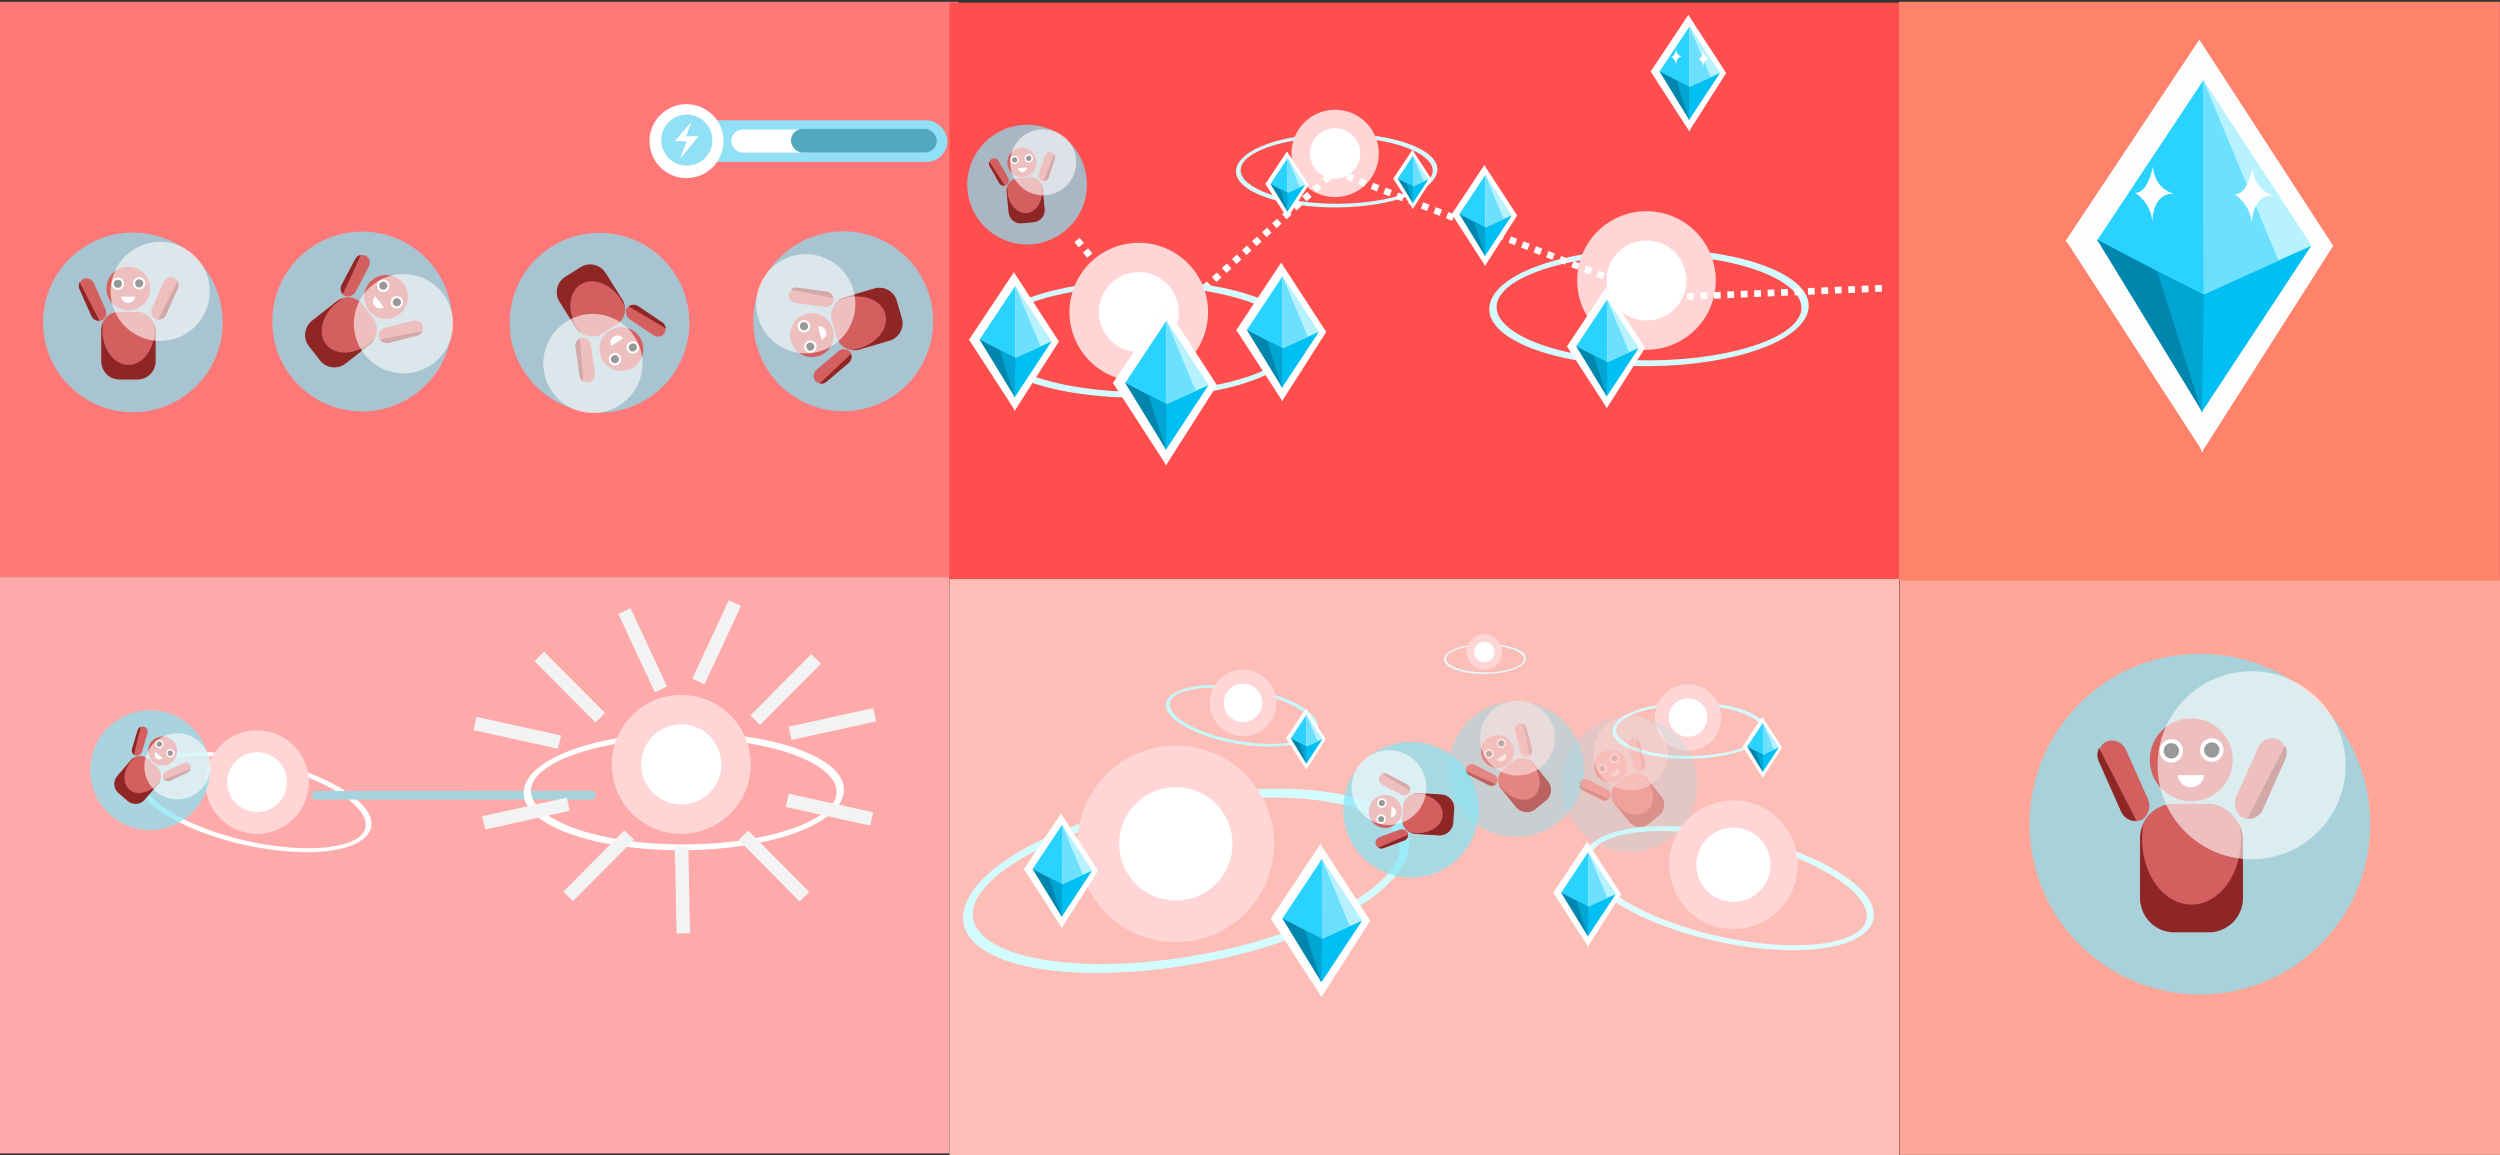 <svg xmlns="http://www.w3.org/2000/svg" xmlns:xlink="http://www.w3.org/1999/xlink" viewBox="0 0 812.1 375.3"><rect x="0" y="0" width="812.1" height="375.3" fill="#333333" stroke="none"/><style><![CDATA[.B{fill:#fff}.C{fill:#d35f5f}.D{fill:#8f2626}.E{fill:#000}.F{fill:#fffeff}.G{fill:#2ad2ff}.H{fill:#b8f2ff}.I{fill:#0085ac}.J{fill:#00bff3}.K{fill:#00a5d3}.L{fill:#6ee0ff}.M{fill:none}.N{fill:#83e4f5}.O{fill-opacity:.7}.P{fill-opacity:.6}.Q{fill:#ffd5d5}.R{stroke-width:9.6}.S{fill-rule:evenodd}.T{stroke:#d3fcff}]]></style><g transform="matrix(.312 0 0 .312 60.6 -680.8)"><path fill="#ff7878" d="M-194.364 2183.922h997.992v599.045h-997.992z"/><g fill="red"><g transform="matrix(.89 0 0 .89 583.5 1914.4)"><circle r="105.1" cy="677.9" cx="-718.4" class="N O"/><g transform="matrix(.417 0 0 .417 -1254.4 404.8)"><circle cx="1272.6" cy="559.8" r="61.4" class="C"/><circle cx="1243.1" cy="546.5" r="17.4" class="B"/><circle cx="1243.1" cy="546.5" r="11.4" class="E"/><circle cx="1303" cy="545.3" r="17.4" class="B"/><circle cx="1303" cy="545.3" r="11.4" class="E"/><use xlink:href="#B" class="B"/></g><g transform="matrix(.417 0 0 .417 -1110.2 360.3)"><rect width="152.1" height="188.1" x="850.8" y="731.6" ry="50.7" class="C"/><use xlink:href="#C" class="D"/><rect ry="23" y="-1036.5" x="449.7" height="126.7" width="43.3" transform="matrix(.914 -.407 -.407 -.914 0 0)" class="C"/><use xlink:href="#D" class="D"/></g><g transform="matrix(-.417 0 0 .417 -336.3 358.9)"><rect transform="matrix(.914 -.407 -.407 -.914 0 0)" width="43.3" height="126.7" x="449.7" y="-1036.5" ry="23" class="C"/><use xlink:href="#D" class="D"/></g><circle r="58" cy="641.6" cx="-686.5" class="B P"/></g><g transform="matrix(.551 .7 -.7 .551 975.282 2575.902)"><circle cx="-602.3" cy="657.9" r="105.1" class="N O"/><g transform="matrix(.417 0 0 .417 -1138.3 384.8)"><circle r="61.4" cy="559.8" cx="1272.6" class="C"/><circle r="17.4" cy="546.5" cx="1243.1" class="B"/><circle r="11.4" cy="546.5" cx="1243.1" class="E"/><circle r="17.4" cy="545.3" cx="1303" class="B"/><circle r="11.4" cy="545.3" cx="1303" class="E"/><use xlink:href="#B" class="B"/></g><g transform="matrix(.417 0 0 .417 -994.1 340.3)"><rect ry="50.7" y="731.6" x="850.8" height="188.1" width="152.1" class="C"/><use xlink:href="#C" class="D"/><rect transform="matrix(.914 -.407 -.407 -.914 0 0)" width="43.3" height="126.7" x="449.7" y="-1036.5" ry="23" class="C"/><use xlink:href="#D" class="D"/></g><g transform="matrix(-.417 0 0 .417 -220.2 338.9)"><rect ry="23" y="-1036.5" x="449.7" height="126.7" width="43.3" transform="matrix(.914 -.407 -.407 -.914 0 0)" class="C"/><use xlink:href="#D" class="D"/></g><circle cx="-570.4" cy="621.6" r="58" class="B P"/></g><g transform="matrix(-.754 .473 -.473 -.754 287 3299)"><circle r="105.1" cy="657.9" cx="-602.3" class="N O"/><g transform="matrix(.417 0 0 .417 -1138.3 384.8)"><circle cx="1272.6" cy="559.8" r="61.4" class="C"/><circle cx="1243.1" cy="546.5" r="17.4" class="B"/><circle cx="1243.1" cy="546.5" r="11.4" class="E"/><circle cx="1303" cy="545.3" r="17.4" class="B"/><circle cx="1303" cy="545.3" r="11.4" class="E"/><use xlink:href="#B" class="B"/></g><g transform="matrix(.417 0 0 .417 -994.1 340.3)"><rect width="152.1" height="188.1" x="850.8" y="731.6" ry="50.7" class="C"/><use xlink:href="#C" class="D"/><rect ry="23" y="-1036.5" x="449.7" height="126.7" width="43.3" transform="matrix(.914 -.407 -.407 -.914 0 0)" class="C"/><use xlink:href="#D" class="D"/></g><g transform="matrix(-.417 0 0 .417 -220.2 338.9)"><rect transform="matrix(.914 -.407 -.407 -.914 0 0)" width="43.3" height="126.7" x="449.7" y="-1036.5" ry="23" class="C"/><use xlink:href="#D" class="D"/></g><circle r="58" cy="621.6" cx="-570.4" class="B P"/></g><g transform="matrix(-.25 -.855 .855 -.25 -29.366 2166.04)"><circle r="105.1" cy="657.9" cx="-602.3" class="N O"/><g transform="matrix(.417 0 0 .417 -1138.3 384.8)"><circle cx="1272.6" cy="559.8" r="61.4" class="C"/><circle cx="1243.1" cy="546.5" r="17.4" class="B"/><circle cx="1243.1" cy="546.5" r="11.4" class="E"/><circle cx="1303" cy="545.3" r="17.4" class="B"/><circle cx="1303" cy="545.3" r="11.4" class="E"/><use xlink:href="#B" class="B"/></g><g transform="matrix(.417 0 0 .417 -994.1 340.3)"><rect width="152.1" height="188.1" x="850.8" y="731.6" ry="50.7" class="C"/><use xlink:href="#C" class="D"/><rect ry="23" y="-1036.5" x="449.7" height="126.7" width="43.3" transform="matrix(.914 -.407 -.407 -.914 0 0)" class="C"/><use xlink:href="#D" class="D"/></g><g transform="matrix(-.417 0 0 .417 -220.2 338.9)"><rect transform="matrix(.914 -.407 -.407 -.914 0 0)" width="43.3" height="126.7" x="449.7" y="-1036.5" ry="23" class="C"/><use xlink:href="#D" class="D"/></g><circle r="58" cy="621.6" cx="-570.4" class="B P"/></g></g><g transform="matrix(.721 0 0 .721 1075.9 1977.5)"><rect ry="30.1" y="457.4" x="-786.6" height="60.1" width="393" fill="#91e0f5"/><g class="B"><circle r="53.4" cy="487.5" cx="-770.3"/><rect ry="16.6" y="470.8" x="-705.6" height="33.3" width="294.9"/></g><circle r="36.9" cy="486" cx="-769.8" fill="#91e0f5"/><path d="M-763.6 460l-23.5 27.5 17.3.2-9.8 25.3 27-32.8-18.3.5z" class="B S"/><rect ry="17.1" y="469.8" x="-619.5" height="34.3" width="210.6" fill="#51a8c0"/></g><path fill="#fcbeb7" d="M794.342 2784.917h988.57v599.995h-988.57z"/><ellipse cx="3592" cy="2777.3" rx="148.5" ry="60.5" transform="matrix(.958 .285 -.661 .75 0 0)" stroke="#defdff" stroke-width="6.4" class="M"/><g transform="matrix(.518 .283 -.283 .518 2866.106 2254.676)"><circle r="113.5" cy="2250.4" cx="-1194.4" class="Q"/><circle r="65.5" cy="2250.4" cx="-1194.4" class="B"/></g><g fill="red"><g transform="matrix(.343 0 0 .343 2397.3 2501.7)"><ellipse cx="-1671.3" cy="1589.7" rx="223.8" ry="91.2" transform="matrix(.998 .066 -.478 .878 0 0)" class="M R T"/><g transform="matrix(.856 .244 -.244 .856 -860 -388.7)"><circle r="113.5" cy="2250.4" cx="-1194.4" class="Q"/><circle r="65.5" cy="2250.4" cx="-1194.4" class="B"/></g></g><g transform="matrix(.338 .06 -.06 .338 1996.582 2638.538)"><ellipse cx="-1671.3" cy="1589.7" rx="223.8" ry="91.2" transform="matrix(.998 .066 -.478 .878 0 0)" stroke="#c4fbff" class="M R"/><g transform="matrix(.856 .244 -.244 .856 -860 -388.7)"><circle r="113.5" cy="2250.4" cx="-1194.4" class="Q"/><circle r="65.5" cy="2250.4" cx="-1194.4" class="B"/></g></g></g><g class="S"><g class="F"><path d="M1458.3 3058.4l-35.5 53.4 35.5 19.2zm0 .1l35.5 54.7-35.5 19.2z"/><path d="M1422.8 3111.4l34.9 18.4 1.6 38z"/><path d="M1493.6 3113.3l-35.7 17 1 37.6z"/><path d="M1458.8 3167.2l-16-45 15.4 7.5z"/><path d="M1458.3 3058.4l24.7 60.3-25.7 11z"/><path d="M1445 3125.7s11.7-3.3 12.9-23.8c0 0 3 23.8 11 22.8 0 0-9.6 8.2-10.6 25.1 0 0 .2-25-13.4-24.1zm10-37.7s-6.3-1.2-7-9c0 0-1.6 9-5.9 8.7 0 0 5.2 3.1 5.7 9.6 0 0 0-9.6 7.2-9.2z"/></g><path d="M1459.4 3069l-28.3 42.7 28.4 15.3z" class="G"/><path d="M1459.4 3069.2l28.5 43.6-28.4 15.3z" class="H"/><path d="M1431.1 3111.4l28 14.6-.1 31z" class="I"/><path d="M1488 3113l-28.8 13-.3 31.1z" class="J"/><path d="M1459 3157.2l-12-37.4 12.4 6.2z" class="K"/><path d="M1459.3 3069l20 48-19.9 9z" class="L"/></g><g transform="matrix(.997 -.18 .18 .997 3229.9 1380.5)" fill="red"><ellipse transform="matrix(.998 .066 -.478 .878 0 0)" ry="91.2" rx="223.8" cy="1589.7" cx="-1671.3" class="M R T"/><g transform="matrix(.856 .244 -.244 .856 -860 -388.7)"><circle cx="-1194.4" cy="2250.4" r="113.5" class="Q"/><circle cx="-1194.4" cy="2250.4" r="65.5" class="B"/></g></g><g class="S"><g class="F"><path d="M1180.5 3060.7l-51.8 78 51.9 28z"/><path d="M1180.5 3060.8l52 80-52 28zm-51.8 77.4l51 26.8 2.3 55.5z"/><path d="M1232.2 3140.9l-52.2 25 1.3 54.8z"/><path d="M1181.2 3219.7l-23.3-65.8 22.6 11z"/><path d="M1180.5 3060.6l36.2 88.2-37.6 16z"/><path d="M1161 3159s17.2-4.7 19-34.8c0 0 4.3 34.8 16 33.4 0 0-14 12-15.4 36.7 0 0 .2-36.7-19.6-35.3zm14.8-55s-9.3-1.7-10.2-13.2c0 0-2.4 13.3-8.7 12.7 0 0 7.6 4.6 8.4 14 0 0-.2-14 10.5-13.4z"/></g><path d="M1182.2 3076.2l-41.4 62.4 41.5 22.3z" class="G"/><path d="M1182.2 3076.5l41.6 63.7-41.5 22.4z" class="H"/><path d="M1140.8 3138.1l40.8 21.5v45.2z" class="I"/><path d="M1224 3140.5l-42.2 19-.4 45.5z" class="J"/><path d="M1181.5 3205.1l-17.3-54.7 18 9z" class="K"/><path d="M1182 3076.3l29.2 70-29 13.2z" class="L"/></g><g transform="matrix(.044 -.67 .67 .044 860.519 2592.57)" fill="red"><circle cx="-602.3" cy="657.9" r="105.1" class="N O"/><g transform="matrix(.417 0 0 .417 -1138.3 384.8)"><circle r="61.4" cy="559.8" cx="1272.6" class="C"/><circle r="17.4" cy="546.5" cx="1243.1" class="B"/><circle r="11.4" cy="546.5" cx="1243.1" class="E"/><circle r="17.4" cy="545.3" cx="1303" class="B"/><circle r="11.4" cy="545.3" cx="1303" class="E"/><use xlink:href="#B" class="B"/></g><g transform="matrix(.417 0 0 .417 -994.1 340.3)"><rect ry="50.7" y="731.6" x="850.8" height="188.1" width="152.1" class="C"/><use xlink:href="#C" class="D"/><rect transform="matrix(.914 -.407 -.407 -.914 0 0)" width="43.3" height="126.7" x="449.7" y="-1036.5" ry="23" class="C"/><use xlink:href="#D" class="D"/></g><g transform="matrix(-.417 0 0 .417 -220.2 338.9)"><rect ry="23" y="-1036.5" x="449.7" height="126.7" width="43.3" transform="matrix(.914 -.407 -.407 -.914 0 0)" class="C"/><use xlink:href="#D" class="D"/></g><circle cx="-570.4" cy="621.6" r="58" class="B P"/></g><g class="S"><g class="F"><path d="M1165.4 2919.8l-20.7 31.1 20.7 11.2zm0 .1l20.7 31.8-20.7 11.2z"/><path d="M1144.7 2950.7l20.4 10.7.9 22.1z"/><path d="M1186 2951.8l-20.8 10 .5 21.8z"/><path d="M1165.7 2983.2l-9.3-26.2 9 4.3z"/><path d="M1165.4 2919.8l14.4 35.1-15 6.5z"/><path d="M1157.6 2959s6.9-1.9 7.6-13.9c0 0 1.7 14 6.4 13.3 0 0-5.6 4.8-6.2 14.7 0 0 .1-14.7-7.8-14zm5.9-21.9s-3.7-.7-4-5.3c0 0-1 5.3-3.5 5 0 0 3 1.9 3.3 5.6 0 0 0-5.5 4.2-5.3z"/></g><path d="M1166.1 2926l-16.5 24.9 16.5 8.9z" class="G"/><path d="M1166 2926l16.7 25.5-16.6 9z" class="H"/><path d="M1149.6 2950.7l16.3 8.5v18z" class="I"/><path d="M1182.7 2951.6l-16.8 7.6-.1 18.1z" class="J"/><path d="M1165.8 2977.4l-6.9-21.8 7.2 3.6z" class="K"/><path d="M1166 2926l11.6 28-11.5 5.2z" class="L"/></g><g fill="red"><g transform="matrix(.183 0 0 .183 1796.2 2632.8)"><ellipse transform="matrix(.998 .066 -.478 .878 0 0)" ry="91.2" rx="223.8" cy="1589.7" cx="-1671.3" stroke="#defdff" class="M R"/><g transform="matrix(.856 .244 -.244 .856 -860 -388.7)"><circle cx="-1194.4" cy="2250.4" r="113.5" class="Q"/><circle cx="-1194.4" cy="2250.4" r="65.5" class="B"/></g></g><g transform="matrix(.522 -.422 .422 .522 1421.095 2385.405)" opacity=".6"><circle cx="-602.3" cy="657.9" r="105.1" class="N O"/><g transform="matrix(.417 0 0 .417 -1138.3 384.8)"><circle r="61.4" cy="559.8" cx="1272.6" class="C"/><circle r="17.4" cy="546.5" cx="1243.1" class="B"/><circle r="11.4" cy="546.5" cx="1243.1" class="E"/><circle r="17.4" cy="545.3" cx="1303" class="B"/><circle r="11.4" cy="545.3" cx="1303" class="E"/><use xlink:href="#B" class="B"/></g><g transform="matrix(.417 0 0 .417 -994.1 340.3)"><rect ry="50.7" y="731.6" x="850.8" height="188.1" width="152.1" class="C"/><use xlink:href="#C" class="D"/><rect transform="matrix(.914 -.407 -.407 -.914 0 0)" width="43.3" height="126.7" x="449.7" y="-1036.5" ry="23" class="C"/><use xlink:href="#D" class="D"/></g><g transform="matrix(-.417 0 0 .417 -220.2 338.9)"><rect ry="23" y="-1036.5" x="449.7" height="126.7" width="43.3" transform="matrix(.914 -.407 -.407 -.914 0 0)" class="C"/><use xlink:href="#D" class="D"/></g><circle cx="-570.4" cy="621.6" r="58" class="B P"/></g><g transform="matrix(.522 -.422 .422 .522 1538.985 2400.841)" opacity=".3"><circle cx="-602.3" cy="657.9" r="105.1" class="N O"/><g transform="matrix(.417 0 0 .417 -1138.3 384.8)"><circle r="61.4" cy="559.8" cx="1272.6" class="C"/><circle r="17.4" cy="546.5" cx="1243.1" class="B"/><circle r="11.4" cy="546.5" cx="1243.1" class="E"/><circle r="17.4" cy="545.3" cx="1303" class="B"/><circle r="11.4" cy="545.3" cx="1303" class="E"/><use xlink:href="#B" class="B"/></g><g transform="matrix(.417 0 0 .417 -994.1 340.3)"><rect ry="50.7" y="731.6" x="850.8" height="188.1" width="152.1" class="C"/><use xlink:href="#C" class="D"/><rect transform="matrix(.914 -.407 -.407 -.914 0 0)" width="43.3" height="126.7" x="449.7" y="-1036.5" ry="23" class="C"/><use xlink:href="#D" class="D"/></g><g transform="matrix(-.417 0 0 .417 -220.2 338.9)"><rect ry="23" y="-1036.5" x="449.7" height="126.7" width="43.3" transform="matrix(.914 -.407 -.407 -.914 0 0)" class="C"/><use xlink:href="#D" class="D"/></g><circle cx="-570.4" cy="621.6" r="58" class="B P"/></g></g><g class="S"><g class="F"><path d="M1640.6 2928.4l-20.7 31.1 20.7 11.2zm0 0l20.7 32-20.7 11z"/><path d="M1620 2959.3l20.3 10.7.9 22z"/><path d="M1661.2 2960.4l-20.8 10 .5 21.8z"/><path d="M1640.9 2991.8l-9.3-26.3 9 4.4z"/><path d="M1640.6 2928.4l14.4 35.1-15 6.4z"/><path d="M1632.8 2967.6s6.9-2 7.6-13.9c0 0 1.7 13.9 6.4 13.3 0 0-5.6 4.8-6.2 14.7 0 0 .1-14.7-7.8-14.1zm5.9-21.9s-3.7-.8-4-5.3c0 0-1 5.3-3.5 5 0 0 3 1.9 3.3 5.6 0 0 0-5.5 4.2-5.3z"/></g><path d="M1641.3 2934.6l-16.5 24.8 16.5 9z" class="G"/><path d="M1641.3 2934.7l16.5 25.4-16.5 8.9z" class="H"/><path d="M1624.8 2959.2l16.2 8.6v18z" class="I"/><path d="M1657.9 2960.2l-16.8 7.6-.1 18.1z" class="J"/><path d="M1641 2986l-7-21.9 7.3 3.7z" class="K"/><path d="M1641.2 2934.6l11.6 27.9-11.5 5.3z" class="L"/><g class="F"><path d="M910.4 3029l-38.7 58.2 38.7 21zm0 0l38.8 59.8-38.8 20.9z"/><path d="M871.7 3086.8l38 20 1.8 41.5z"/><path d="M949 3088.8l-39 18.7 1 41z"/><path d="M911 3147.7l-17.5-49.1 16.9 8.1z"/><path d="M910.4 3029l27 65.8-28 12z"/><path d="M895.9 3102.4s12.8-3.6 14.1-26c0 0 3.3 26 12 25 0 0-10.5 8.8-11.6 27.4 0 0 .3-27.5-14.5-26.4zm11-41.1s-7-1.3-7.7-9.8c0 0-1.7 9.8-6.4 9.4 0 0 5.6 3.4 6.2 10.5 0 0-.1-10.5 7.9-10z"/></g><path d="M911.7 3040.5l-31 46.6 31 16.7z" class="G"/><path d="M911.6 3040.7l31.1 47.6-31 16.7z" class="H"/><path d="M880.8 3086.8l30.4 16v33.8z" class="I"/><path d="M942.8 3088.5l-31.4 14.3-.3 34z" class="J"/><path d="M911.2 3136.8l-13-40.9 13.5 6.8z" class="K"/><path d="M911.5 3040.6l21.8 52.3-21.6 9.8z" class="L"/></g><path fill="#faa" d="M-194.258 2782.917h988.57v599.995h-988.57z"/><g fill="red"><g transform="matrix(.52 .119 -.119 .52 1486.145 2637.693)"><ellipse cx="-1671.3" cy="1589.7" rx="223.8" ry="91.2" transform="matrix(.998 .066 -.478 .878 0 0)" stroke="#fff" class="M R"/><g transform="matrix(.856 .244 -.244 .856 -860 -388.7)"><circle r="113.5" cy="2250.4" cx="-1194.4" class="Q"/><circle r="65.5" cy="2250.4" cx="-1194.4" class="B"/></g><rect ry="8.5" transform="rotate(347.1)" y="689.1" x="-2542.5" height="17" width="555.1" fill="#a7d3df"/></g><g transform="matrix(.449 .387 -.387 .449 487.115 2921.588)"><circle r="105.1" cy="657.9" cx="-602.3" class="N O"/><g transform="matrix(.417 0 0 .417 -1138.3 384.8)"><circle cx="1272.6" cy="559.8" r="61.4" class="C"/><circle cx="1243.1" cy="546.5" r="17.4" class="B"/><circle cx="1243.1" cy="546.5" r="11.4" class="E"/><circle cx="1303" cy="545.3" r="17.4" class="B"/><circle cx="1303" cy="545.3" r="11.4" class="E"/><use xlink:href="#B" class="B"/></g><g transform="matrix(.417 0 0 .417 -994.1 340.3)"><rect width="152.1" height="188.1" x="850.8" y="731.6" ry="50.7" class="C"/><use xlink:href="#C" class="D"/><rect ry="23" y="-1036.5" x="449.7" height="126.7" width="43.3" transform="matrix(.914 -.407 -.407 -.914 0 0)" class="C"/><use xlink:href="#D" class="D"/></g><g transform="matrix(-.417 0 0 .417 -220.2 338.9)"><rect transform="matrix(.914 -.407 -.407 -.914 0 0)" width="43.3" height="126.7" x="449.7" y="-1036.5" ry="23" class="C"/><use xlink:href="#D" class="D"/></g><circle r="58" cy="621.6" cx="-570.4" class="B P"/></g><g transform="matrix(.716 0 0 .716 2256 2085.6)"><ellipse transform="matrix(.998 .066 -.478 .878 0 0)" ry="91.2" rx="223.8" cy="1589.7" cx="-1671.3" stroke="#fff" class="M R"/><g transform="matrix(.856 .244 -.244 .856 -860 -388.7)"><circle cx="-1194.4" cy="2250.4" r="113.5" class="Q"/><circle cx="-1194.4" cy="2250.4" r="65.5" class="B"/></g></g></g><path stroke="#f3f3f3" stroke-width="10.025" d="M650.5 2870.2l2.9 2.8-56.4 56.7-2.8-2.8zm-278.3-2.6l-2.8 2.8 56.4 56.8 2.8-2.8zm-66.5 66.8l-.9 4 78.1 17.2 1-4zm405.3-9.1l.9 4-78.2 17.2-.8-4zm-396.2 114.4l-.9-4 78.2-17.2.8 3.9zm316-25.3l-1 4 78.2 17.2.9-4zm-228.5 98.8l-2.8-2.9 56.3-56.7 2.9 2.8zm236 .3l2.9-2.8-56.4-56.8-2.8 2.8zm-123.2 35.3l4-.1-1.6-80h-4zM490 2896.1l3.6-1.7-33.8-72.5-3.6 1.7zm77-82.4l3.6 1.7-33.8 72.5-3.6-1.7z" class="B"/><path fill="#ff4e4e" d="M794.342 2184.823h988.57v599.995h-988.57z"/><g fill="red"><g transform="matrix(.59 -.057 .057 .59 1192.996 1951.782)"><circle r="105.1" cy="657.9" cx="-602.3" class="N O"/><g transform="matrix(.417 0 0 .417 -1138.3 384.8)"><circle cx="1272.6" cy="559.8" r="61.4" class="C"/><circle cx="1243.1" cy="546.5" r="17.4" class="B"/><circle cx="1243.1" cy="546.5" r="11.4" class="E"/><circle cx="1303" cy="545.3" r="17.4" class="B"/><circle cx="1303" cy="545.3" r="11.4" class="E"/><use xlink:href="#B" class="B"/></g><g transform="matrix(.417 0 0 .417 -994.1 340.3)"><rect width="152.1" height="188.1" x="850.8" y="731.6" ry="50.7" class="C"/><use xlink:href="#C" class="D"/><rect ry="23" y="-1036.5" x="449.7" height="126.7" width="43.3" transform="matrix(.914 -.407 -.407 -.914 0 0)" class="C"/><use xlink:href="#D" class="D"/></g><g transform="matrix(-.417 0 0 .417 -220.2 338.9)"><rect transform="matrix(.914 -.407 -.407 -.914 0 0)" width="43.3" height="126.7" x="449.7" y="-1036.5" ry="23" class="C"/><use xlink:href="#D" class="D"/></g><circle r="58" cy="621.6" cx="-570.4" class="B P"/></g><g transform="matrix(.45 0 0 .45 2290 1781)"><ellipse cx="-1671.3" cy="1589.7" rx="223.8" ry="91.2" transform="matrix(.998 .066 -.478 .878 0 0)" class="M R T"/><g transform="matrix(.856 .244 -.244 .856 -860 -388.7)"><circle r="113.5" cy="2250.4" cx="-1194.4" class="Q"/><circle r="65.5" cy="2250.4" cx="-1194.4" class="B"/></g></g><g transform="matrix(.714 0 0 .714 3256.1 1584.3)"><ellipse cx="-1671.3" cy="1589.7" rx="223.8" ry="91.2" transform="matrix(.998 .066 -.478 .878 0 0)" class="M R T"/><g transform="matrix(.856 .244 -.244 .856 -860 -388.7)"><circle r="113.5" cy="2250.4" cx="-1194.4" class="Q"/><circle r="65.5" cy="2250.4" cx="-1194.4" class="B"/></g></g></g><path d="M927.1 2432l80 97.1 188.6-168.5L1533 2492l237.1-10" stroke="#fff" stroke-width="7" stroke-dasharray="7 7" class="M"/><g transform="matrix(.714 0 0 .714 2727.5 1617.2)" fill="red"><ellipse cx="-1671.3" cy="1589.7" rx="223.8" ry="91.2" transform="matrix(.998 .066 -.478 .878 0 0)" class="M R T"/><g transform="matrix(.856 .244 -.244 .856 -860 -388.7)"><circle r="113.5" cy="2250.4" cx="-1194.4" class="Q"/><circle r="65.5" cy="2250.4" cx="-1194.4" class="B"/></g></g><g class="S"><g class="F"><path d="M1145.7 2339.7l-22.6 34 22.6 12.2zm0 .1l22.6 34.8-22.6 12.2z"/><path d="M1123.1 2373.5l22.2 11.7 1 24.1z"/><path d="M1168.2 2374.7l-22.7 10.9.6 23.8z"/><path d="M1146 2409l-10.2-28.7 9.9 4.8z"/><path d="M1145.7 2339.7l15.8 38.4-16.4 7z"/><path d="M1137.2 2382.6s7.5-2.1 8.3-15.2c0 0 1.9 15.2 7 14.5 0 0-6.1 5.2-6.8 16 0 0 .2-16-8.5-15.3zm6.5-24s-4-.8-4.5-5.7c0 0-1 5.7-3.8 5.5 0 0 3.3 2 3.7 6 0 0-.1-6 4.6-5.8z"/></g><path d="M1146.5 2346.5l-18 27.2 18 9.7z" class="G"/><path d="M1146.4 2346.6l18.2 27.8-18.1 9.7z" class="H"/><path d="M1128.4 2373.5l17.8 9.3v19.7z" class="I"/><path d="M1164.6 2374.5l-18.3 8.3-.2 19.8z" class="J"/><path d="M1146.2 2402.6l-7.6-23.8 7.9 4z" class="K"/><path d="M1146.4 2346.5l12.7 30.5-12.7 5.8z" class="L"/><g class="F"><path d="M1351.2 2353.9l-34 51.3 34 18.4zm0 .1l34.2 52.5-34.2 18.4z"/><path d="M1317.1 2404.8l33.6 17.7 1.5 36.5z"/><path d="M1385.2 2406.6l-34.3 16.4.9 36.1z"/><path d="M1351.7 2458.4l-15.4-43.2 15 7.2z"/><path d="M1351.2 2353.8l23.8 58-24.7 10.6z"/><path d="M1338.4 2418.5s11.3-3 12.5-22.8c0 0 2.8 22.8 10.5 22 0 0-9.2 7.7-10.1 24 0 0 .1-24-12.9-23.2zm9.7-36.1s-6-1.2-6.7-8.7c0 0-1.6 8.7-5.7 8.3 0 0 5 3 5.5 9.2 0 0-.1-9.2 7-8.8z"/></g><path d="M1352.4 2364l-27.3 41 27.3 14.8z" class="G"/><path d="M1352.3 2364.2l27.4 42-27.3 14.7z" class="H"/><path d="M1325.1 2404.8l26.8 14v29.9z" class="I"/><path d="M1379.8 2406.3L1352 2419l-.3 29.9z" class="J"/><path d="M1352 2448.9l-11.5-36 11.9 6z" class="K"/><path d="M1352.2 2364.1l19.2 46-19 8.7z" class="L"/><g class="F"><path d="M1276.3 2338.1l-20 30 20 10.8zm0 0l20 30.8-20 10.8z"/><path d="M1256.3 2368l19.7 10.3.9 21.4z"/><path d="M1296.2 2369l-20.1 9.6.5 21.1z"/><path d="M1276.6 2399.3l-9-25.3 8.7 4.2z"/><path d="M1276.3 2338l14 34-14.5 6.2z"/><path d="M1268.8 2376s6.6-1.9 7.3-13.4c0 0 1.7 13.4 6.2 12.8 0 0-5.4 4.6-6 14.2 0 0 .1-14.2-7.5-13.6zm5.7-21.2s-3.6-.7-4-5.1c0 0-.9 5.1-3.3 4.9 0 0 3 1.7 3.2 5.4 0 0 0-5.4 4.1-5.2z"/></g><path d="M1277 2344l-16 24.1 16 8.6z" class="G"/><path d="M1277 2344.2l16 24.5-16 8.6z" class="H"/><path d="M1261 2368l15.7 8.2v17.4z" class="I"/><path d="M1293 2368.8l-16.2 7.4-.1 17.5z" class="J"/><path d="M1276.7 2393.7l-6.7-21 7 3.4z" class="K"/><path d="M1276.9 2344l11.2 27-11.1 5.1z" class="L"/><g class="F"><path d="M1477.8 2481.6l-40.7 61.3 40.8 22zm.1.1l40.8 62.8-40.8 22z"/><path d="M1437.1 2542.5c1 .4 40.1 21 40.1 21l1.8 43.7z"/><path d="M1518.4 2544.6l-41 19.6 1.1 43.1z"/><path d="M1478.4 2606.5l-18.3-51.7 17.7 8.6z"/><path d="M1477.8 2481.6l28.5 69.2-29.5 12.7z"/><path d="M1462.5 2558.9s13.6-3.8 15-27.4c0 0 3.4 27.4 12.5 26.3 0 0-11 9.3-12.1 28.8 0 0 .2-28.8-15.4-27.7zm11.7-43.2s-7.3-1.4-8-10.4c0 0-2 10.4-6.9 10 0 0 6 3.5 6.6 11 0 0-.2-11 8.3-10.6z"/></g><path d="M1479.2 2493.8l-32.5 49 32.6 17.6z" class="G"/><path d="M1479.2 2494l32.6 50-32.5 17.7z" class="H"/><path d="M1446.7 2542.4l32 16.9v35.6z" class="I"/><path d="M1512 2544.3l-33.1 15-.3 35.7z" class="J"/><path d="M1478.7 2595l-13.7-43 14.2 7.2z" class="K"/><path d="M1479 2493.9l23 55-22.8 10.3z" class="L"/><g class="F"><path d="M1018.6 2499.5l-54.2 81.6 54.3 29.3zm.1.1l54.3 83.7-54.3 29.3z"/><path d="M964.4 2580.5l53.4 28.1 2.4 58.1z"/><path d="M1072.7 2583.4l-54.7 26.1 1.5 57.4z"/><path d="M1019.4 2665.8l-24.5-68.8 23.7 11.5z"/><path d="M1018.6 2499.4l37.9 92.3-39.3 16.8z"/><path d="M998.2 2602.4s18-5 19.9-36.4c0 0 4.5 36.4 16.7 34.9 0 0-14.6 12.5-16.1 38.4 0 0 .3-38.4-20.5-37zm15.5-57.5s-9.7-2-10.7-13.9c0 0-2.5 13.9-9 13.3 0 0 7.8 4.7 8.7 14.6 0 0-.2-14.6 11-14z"/></g><path d="M1020.4 2515.7l-43.3 65.3 43.4 23.4z" class="G"/><path d="M1020.4 2516l43.5 66.7-43.4 23.4z" class="H"/><path d="M977.1 2580.5l42.7 22.4v47.4z" class="I"/><path d="M1064 2583l-44 19.9-.4 47.6z" class="J"/><path d="M1019.7 2650.6l-18.2-57.3 19 9.5z" class="K"/><path d="M1020.2 2515.8l30.5 73.2-30.3 13.8z" class="L"/><g class="F"><path d="M1139.7 2455.5l-46.9 70.5 47 25.3z"/><path d="M1139.7 2455.6l47 72.2-47 25.3zm-46.9 69.8l46.1 24.3 2.1 50.1z"/><path d="M1186.4 2528l-47.2 22.5 1.2 49.5z"/><path d="M1140.3 2599.1l-21-59.4 20.4 9.9z"/><path d="M1139.7 2455.4l32.7 79.7-34 14.5z"/><path d="M1122 2544.3s15.6-4.3 17.2-31.4c0 0 4 31.4 14.5 30.1 0 0-12.7 10.8-14 33.2 0 0 .3-33.2-17.6-31.9zm13.4-49.7s-8.4-1.6-9.2-12c0 0-2.2 12-7.8 11.6 0 0 6.8 4 7.5 12.6 0 0-.1-12.6 9.5-12.2z"/></g><path d="M1141.2 2469.5l-37.4 56.3 37.5 20.2z" class="G"/><path d="M1141.2 2469.7l37.6 57.6-37.5 20.2z" class="H"/><path d="M1103.8 2525.4l36.9 19.4v40.9z" class="I"/><path d="M1179 2527.5l-38.1 17.2-.4 41.1z" class="J"/><path d="M1140.6 2586l-15.7-49.5 16.4 8.2z" class="K"/><path d="M1141 2469.5l26.4 63.3-26.2 12z" class="L"/><g class="F"><path d="M861.4 2465.5l-46.9 70.5 47 25.3z"/><path d="M861.4 2465.6l47 72.2-47 25.3zm-46.9 69.8l46.1 24.3 2.1 50.1z"/><path d="M908 2538l-47.1 22.5 1.2 49.5z"/><path d="M862 2609.1l-21-59.4 20.4 9.9z"/><path d="M861.4 2465.4l32.7 79.7-34 14.5z"/><path d="M843.8 2554.3s15.5-4.3 17.1-31.4c0 0 4 31.4 14.5 30.1 0 0-12.7 10.8-14 33.2 0 0 .3-33.2-17.6-31.9zm13.3-49.7s-8.4-1.6-9.2-12c0 0-2.2 12-7.9 11.6 0 0 6.9 4 7.6 12.6 0 0-.1-12.6 9.5-12.2z"/></g><path d="M863 2479.5l-37.5 56.3L863 2556z" class="G"/><path d="M862.9 2479.7l37.6 57.6-37.5 20.2z" class="H"/><path d="M825.5 2535.4l36.9 19.4v40.9z" class="I"/><path d="M900.6 2537.5c-.8.5-38 17.2-38 17.2l-.4 41.1z" class="J"/><path d="M862.3 2596l-15.7-49.5 16.4 8.2z" class="K"/><path d="M862.7 2479.5l26.4 63.3-26.2 12z" class="L"/><g class="F"><path d="M1563.6 2197.5l-39.4 59.3 39.4 21.2zm0 .1l39.5 60.7-39.5 21.3z"/><path d="M1524.2 2256.3l38.8 20.4 1.7 42.2z"/><path d="M1602.8 2258.4l-39.6 19 1 41.6z"/><path d="M1564.2 2318.3l-17.8-50 17.2 8.3z"/><path d="M1563.6 2197.4l27.5 67-28.5 12.2z"/><path d="M1548.8 2272.2s13-3.6 14.4-26.4c0 0 3.3 26.4 12.2 25.3 0 0-10.7 9-11.8 27.9 0 0 .3-27.9-14.8-26.8zm11.2-41.8s-7-1.3-7.7-10c0 0-1.8 10-6.6 9.6 0 0 5.7 3.5 6.3 10.6 0 0-.1-10.6 8-10.2z"/></g><path d="M1565 2209.3l-31.5 47.4 31.5 17z" class="G"/><path d="M1564.9 2209.4l31.6 48.5-31.5 17z" class="H"/><path d="M1533.5 2256.3l31 16.3v34.4z" class="I"/><path d="M1596.6 2258l-32 14.5-.3 34.6z" class="J"/><path d="M1564.4 2307.2l-13.2-41.6 13.7 6.9z" class="K"/><path d="M1564.7 2209.3l22.2 53.2-22 10z" class="L"/><path d="M1585.5 2243.3s-5.7-1-6.2-8c0 0-1.5 8-5.3 7.7 0 0 4.6 2.7 5 8.5 0 0 0-8.5 6.5-8.2zm-28.4-2s-5.6-1.1-6.2-8c0 0-1.4 8-5.3 7.6 0 0 4.6 2.8 5.1 8.5 0 0 0-8.5 6.4-8.1z" class="F"/></g><g transform="matrix(1.564 0 0 1.564 4509.6 1532.1)"><path fill="#ffa699" d="M-1743.1 800.8h400v383.6h-400z"/><g transform="matrix(1.079 0 0 1.079 -893.2 254.3)" fill="red"><circle r="105.1" cy="657.9" cx="-602.3" class="N O"/><g transform="matrix(.417 0 0 .417 -1138.3 384.8)"><circle cx="1272.6" cy="559.8" r="61.4" class="C"/><circle cx="1243.1" cy="546.5" r="17.4" class="B"/><circle cx="1243.1" cy="546.5" r="11.4" class="E"/><circle cx="1303" cy="545.3" r="17.4" class="B"/><circle cx="1303" cy="545.3" r="11.4" class="E"/><use xlink:href="#B" class="B"/></g><g transform="matrix(.417 0 0 .417 -994.1 340.3)"><rect width="152.1" height="188.1" x="850.8" y="731.6" ry="50.7" class="C"/><use xlink:href="#C" class="D"/><rect ry="23" y="-1036.5" x="449.7" height="126.7" width="43.3" transform="matrix(.914 -.407 -.407 -.914 0 0)" class="C"/><use xlink:href="#D" class="D"/></g><g transform="matrix(-.417 0 0 .417 -220.2 338.9)"><rect transform="matrix(.914 -.407 -.407 -.914 0 0)" width="43.3" height="126.7" x="449.7" y="-1036.5" ry="23" class="C"/><use xlink:href="#D" class="D"/></g><circle r="58" cy="621.6" cx="-570.4" class="B P"/></g></g><path fill="#ff826b" d="M1782.9 2183.9h625.7v602.6h-625.7z"/><g class="S"><g class="F"><path d="M2095.6 2223.3l-139.4 209.8 139.5 75.2zm.1.2l139.6 215-139.6 75.3z"/><path d="M1956.2 2431.5l137.2 72.1 6.1 149.3z"/><path d="M2234.5 2438.8c-3.1 1.6-140.4 67.2-140.4 67.2l3.7 147.5z"/><path d="M2097.6 2650.7l-62.9-176.8 60.8 29.4z"/><path d="M2095.6 2223l97.3 237.2-101 43.2z"/><path d="M2043.2 2487.7s46.2-12.9 51-93.6c0 0 11.7 93.6 43 89.7 0 0-37.6 32-41.5 98.7 0 0 .8-98.7-52.5-94.8zm39.8-147.9s-25-4.8-27.6-35.5c0 0-6.4 35.5-23.3 34a51 51 0 0 0 22.5 37.6s-.5-37.5 28.4-36z"/></g><path d="M2100.2 2265L1989 2432.6l111.5 60.1z" class="G"/><path d="M2100 2265.6l112 171.4-111.6 60.2z" class="H"/><path d="M1989 2431.4l109.6 57.6-.1 121.8z" class="I"/><path d="M2212.3 2437.8l-113.2 51.1-1 122.3z" class="J"/><path d="M2098.4 2611.6l-46.7-147.2 48.6 24.3z" class="K"/><path d="M2099.6 2265.1l78.5 188.2-78 35.5z" class="L"/><path d="M2173 2385.5s-20-3.9-22-28.4c0 0-5.1 28.4-18.7 27.2 0 0 16.3 9.8 18 30 0 0-.3-30 22.7-28.8zm-103.7-1.7s-20-3.8-22-28.4c0 0-5 28.4-18.6 27.3 0 0 16.3 9.7 18 30 0 0-.4-30 22.6-28.9z" class="F"/></g></g><defs ><path id="B" d="M1252.5 582.5a19.6 20 0 0 0 19.5 17.9 19.6 20 0 0 0 19.6-17.9z"/><path id="C" d="M998.3 762.7a73 97 0 0 1 1.9 21 73 97 0 0 1-73.1 97 73 97 0 0 1-73-97 73 97 0 0 1 1.7-20.9c-3 6.5-4.7 13.8-4.7 21.5v86.8c0 28 22.6 50.7 50.6 50.7h50.8c28 0 50.7-22.6 50.7-50.7v-86.8c0-7.7-1.8-15-4.9-21.6z"/><path id="D" d="M790.4 649c-3 5.9-3.4 13.3-.3 20.1l32.8 73.8a22.8 22.8 0 0 0 22.8 13.8z"/></defs></svg>